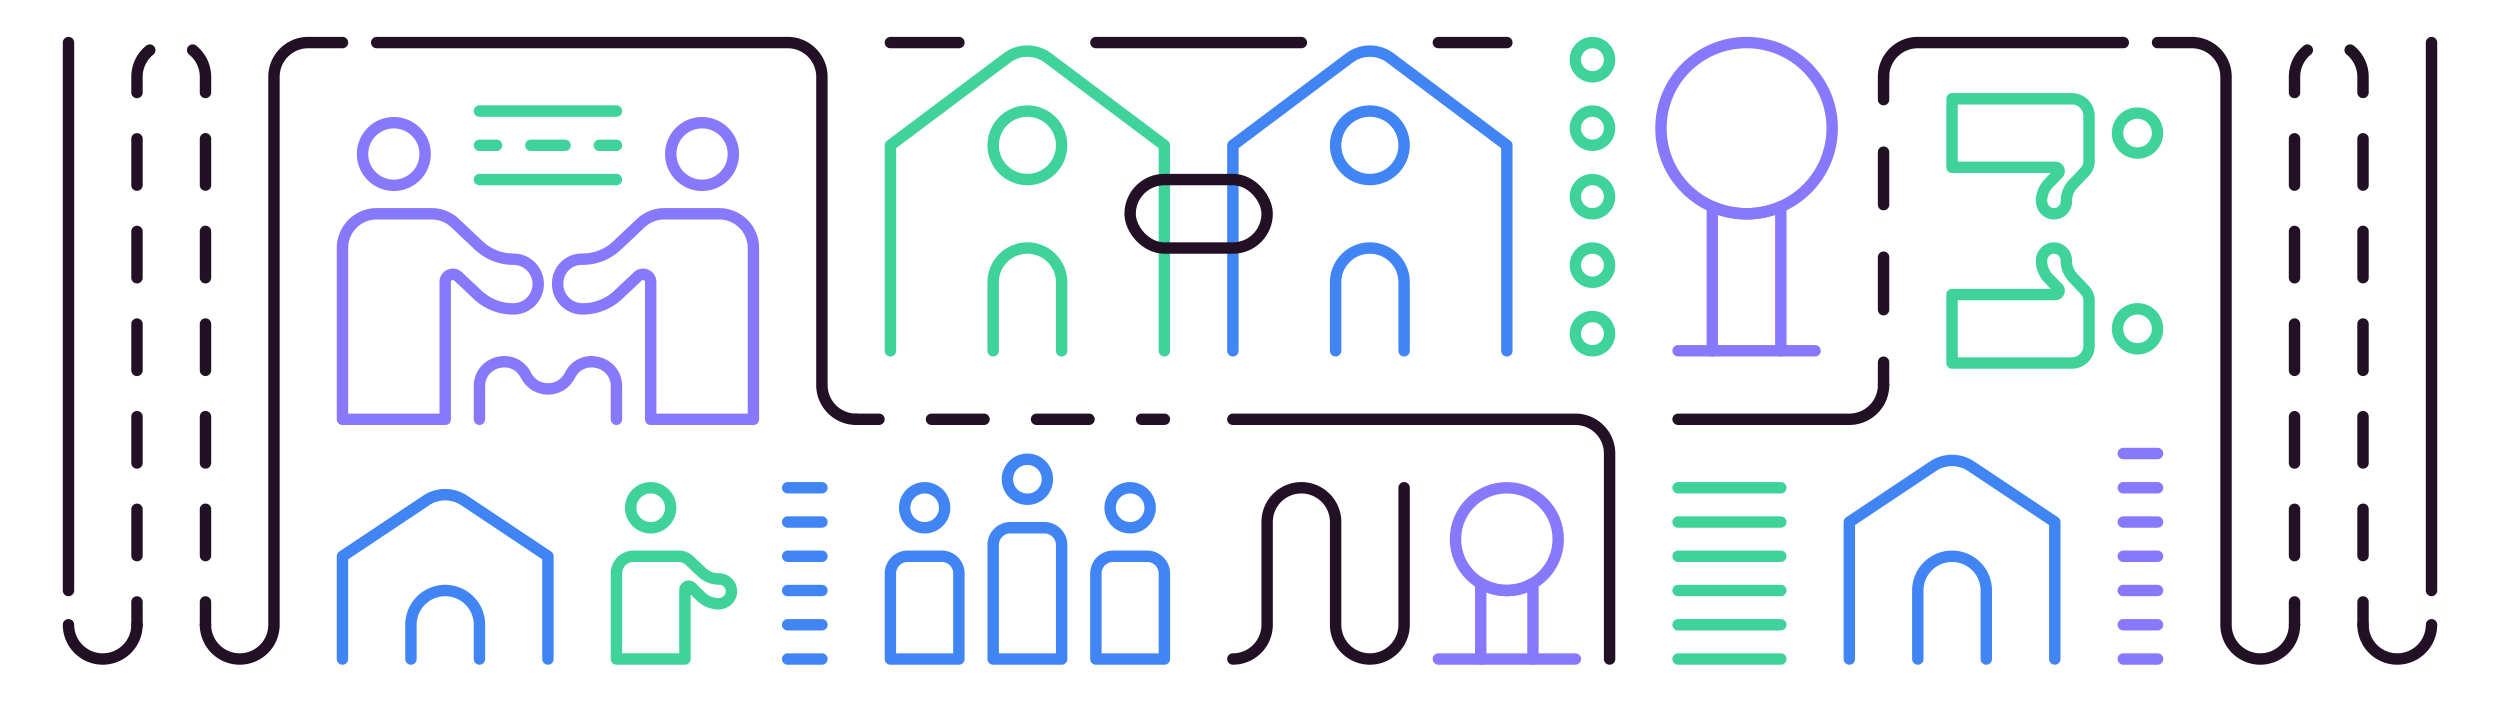 <svg id="Layer_1" data-name="Layer 1" xmlns="http://www.w3.org/2000/svg" viewBox="0 0 2628 737.493"><path d="M216,656.747a36,36,0,0,0,36,36H252a36,36,0,0,0,36-36v-576a36,36,0,0,1,36-36h36" fill="none" stroke="#221025" stroke-linecap="round" stroke-linejoin="round" stroke-width="12"/><path d="M72,656.747v0a36,36,0,0,0,36,36H108a36,36,0,0,0,36-36" fill="none" stroke="#221025" stroke-linecap="round" stroke-linejoin="round" stroke-width="12"/><line x1="144" y1="656.747" x2="144" y2="632.747" fill="none" stroke="#221025" stroke-linecap="round" stroke-linejoin="round" stroke-width="12"/><path d="M144,584.064V80.746a36,36,0,0,1,72,0V608.405" fill="none" stroke="#221025" stroke-linecap="round" stroke-linejoin="round" stroke-width="12" stroke-dasharray="48.683 48.683"/><line x1="216" y1="632.747" x2="216" y2="656.747" fill="none" stroke="#221025" stroke-linecap="round" stroke-linejoin="round" stroke-width="12"/><path d="M2484,656.747a36,36,0,0,0,36,36H2520a36,36,0,0,0,36-36v0" fill="none" stroke="#221025" stroke-linecap="round" stroke-linejoin="round" stroke-width="12"/><path d="M2268,44.747h36a36,36,0,0,1,36,36V656.747a36,36,0,0,0,36,36H2376a36,36,0,0,0,36-36" fill="none" stroke="#221025" stroke-linecap="round" stroke-linejoin="round" stroke-width="12"/><line x1="2412" y1="656.747" x2="2412" y2="632.747" fill="none" stroke="#221025" stroke-linecap="round" stroke-linejoin="round" stroke-width="12"/><path d="M2412,584.064V80.746a36,36,0,0,1,72,0V608.405" fill="none" stroke="#221025" stroke-linecap="round" stroke-linejoin="round" stroke-width="12" stroke-dasharray="48.683 48.683"/><line x1="2484" y1="632.747" x2="2484" y2="656.747" fill="none" stroke="#221025" stroke-linecap="round" stroke-linejoin="round" stroke-width="12"/><path d="M1296,440.747h360a36,36,0,0,1,36,36v216" fill="none" stroke="#221025" stroke-linecap="round" stroke-linejoin="round" stroke-width="12"/><path d="M396,44.747H828a36,36,0,0,1,36,36v324a36,36,0,0,0,36,36" fill="none" stroke="#221025" stroke-linecap="round" stroke-linejoin="round" stroke-width="12"/><line x1="900" y1="440.747" x2="924" y2="440.747" fill="none" stroke="#221025" stroke-linecap="round" stroke-linejoin="round" stroke-width="12"/><line x1="979.2" y1="440.747" x2="1172.4" y2="440.747" fill="none" stroke-dasharray="55.2 55.2" stroke-linecap="round" stroke-linejoin="round" stroke-width="12" stroke="#221025"/><line x1="1200" y1="440.747" x2="1224" y2="440.747" fill="none" stroke="#221025" stroke-linecap="round" stroke-linejoin="round" stroke-width="12"/><path d="M360,692.747v-108l88.031-58.687a36,36,0,0,1,39.938,0L576,584.747v108" fill="none" stroke="#4085f3" stroke-linecap="round" stroke-linejoin="round" stroke-width="12"/><line x1="504" y1="116.747" x2="648" y2="116.747" fill="none" stroke="#3fd29b" stroke-linecap="round" stroke-linejoin="round" stroke-width="12"/><line x1="504" y1="152.747" x2="522" y2="152.747" fill="none" stroke="#3fd29b" stroke-linecap="round" stroke-linejoin="round" stroke-width="12"/><line x1="558" y1="152.747" x2="612" y2="152.747" fill="none" stroke-dasharray="36 36" stroke-linecap="round" stroke-linejoin="round" stroke-width="12" stroke="#3fd29b"/><line x1="630" y1="152.747" x2="648" y2="152.747" fill="none" stroke="#3fd29b" stroke-linecap="round" stroke-linejoin="round" stroke-width="12"/><line x1="504" y1="188.747" x2="648" y2="188.747" fill="none" stroke="#3fd29b" stroke-linecap="round" stroke-linejoin="round" stroke-width="12"/><line x1="864" y1="512.747" x2="828" y2="512.747" fill="none" stroke="#4085f3" stroke-linecap="round" stroke-linejoin="round" stroke-width="12"/><line x1="864" y1="548.747" x2="828" y2="548.747" fill="none" stroke="#4085f3" stroke-linecap="round" stroke-linejoin="round" stroke-width="12"/><line x1="864" y1="584.747" x2="828" y2="584.747" fill="none" stroke="#4085f3" stroke-linecap="round" stroke-linejoin="round" stroke-width="12"/><line x1="864" y1="620.747" x2="828" y2="620.747" fill="none" stroke="#4085f3" stroke-linecap="round" stroke-linejoin="round" stroke-width="12"/><line x1="864" y1="656.747" x2="828" y2="656.747" fill="none" stroke="#4085f3" stroke-linecap="round" stroke-linejoin="round" stroke-width="12"/><line x1="864" y1="692.747" x2="828" y2="692.747" fill="none" stroke="#4085f3" stroke-linecap="round" stroke-linejoin="round" stroke-width="12"/><line x1="2268" y1="512.747" x2="2232" y2="512.747" fill="none" stroke="#8778fc" stroke-linecap="round" stroke-linejoin="round" stroke-width="12"/><line x1="2268" y1="476.747" x2="2232" y2="476.747" fill="none" stroke="#8778fc" stroke-linecap="round" stroke-linejoin="round" stroke-width="12"/><line x1="2268" y1="548.747" x2="2232" y2="548.747" fill="none" stroke="#8778fc" stroke-linecap="round" stroke-linejoin="round" stroke-width="12"/><line x1="2268" y1="584.747" x2="2232" y2="584.747" fill="none" stroke="#8778fc" stroke-linecap="round" stroke-linejoin="round" stroke-width="12"/><line x1="2268" y1="620.747" x2="2232" y2="620.747" fill="none" stroke="#8778fc" stroke-linecap="round" stroke-linejoin="round" stroke-width="12"/><line x1="2268" y1="656.747" x2="2232" y2="656.747" fill="none" stroke="#8778fc" stroke-linecap="round" stroke-linejoin="round" stroke-width="12"/><line x1="2268" y1="692.747" x2="2232" y2="692.747" fill="none" stroke="#8778fc" stroke-linecap="round" stroke-linejoin="round" stroke-width="12"/><line x1="1872" y1="512.747" x2="1764" y2="512.747" fill="none" stroke="#3fd29b" stroke-linecap="round" stroke-linejoin="round" stroke-width="12"/><line x1="1872" y1="548.747" x2="1764" y2="548.747" fill="none" stroke="#3fd29b" stroke-linecap="round" stroke-linejoin="round" stroke-width="12"/><line x1="1872" y1="584.747" x2="1764" y2="584.747" fill="none" stroke="#3fd29b" stroke-linecap="round" stroke-linejoin="round" stroke-width="12"/><line x1="1872" y1="620.747" x2="1764" y2="620.747" fill="none" stroke="#3fd29b" stroke-linecap="round" stroke-linejoin="round" stroke-width="12"/><line x1="1872" y1="656.747" x2="1764" y2="656.747" fill="none" stroke="#3fd29b" stroke-linecap="round" stroke-linejoin="round" stroke-width="12"/><line x1="1872" y1="692.747" x2="1764" y2="692.747" fill="none" stroke="#3fd29b" stroke-linecap="round" stroke-linejoin="round" stroke-width="12"/><path d="M504,440.747V406.109c0-27.243,36.725-35.912,48.908-11.546l0.0 0c9.514,19.028,36.669,19.028,46.183,0l0-0C611.275,370.197,648,378.866,648,406.109v34.637" fill="none" stroke="#8778fc" stroke-linecap="round" stroke-linejoin="round" stroke-width="12"/><path d="M936,368.747v-216l122.4-91.8a36,36,0,0,1,43.2,0l122.4,91.8v216" fill="none" stroke="#3fd29b" stroke-linecap="round" stroke-linejoin="round" stroke-width="12"/><path d="M1296,368.747v-216l122.4-91.8a36,36,0,0,1,43.2,0l122.4,91.8v216" fill="none" stroke="#4085f3" stroke-linecap="round" stroke-linejoin="round" stroke-width="12"/><circle cx="1674" cy="62.747" r="18" fill="none" stroke="#3fd29b" stroke-linecap="round" stroke-linejoin="round" stroke-width="12"/><circle cx="1674" cy="134.747" r="18" fill="none" stroke="#3fd29b" stroke-linecap="round" stroke-linejoin="round" stroke-width="12"/><circle cx="1674" cy="206.747" r="18" fill="none" stroke="#3fd29b" stroke-linecap="round" stroke-linejoin="round" stroke-width="12"/><circle cx="1674" cy="278.747" r="18" fill="none" stroke="#3fd29b" stroke-linecap="round" stroke-linejoin="round" stroke-width="12"/><circle cx="1674" cy="350.747" r="18" fill="none" stroke="#3fd29b" stroke-linecap="round" stroke-linejoin="round" stroke-width="12"/><path d="M1980,80.747a36,36,0,0,1,36-36h216" fill="none" stroke="#221025" stroke-linecap="round" stroke-linejoin="round" stroke-width="12"/><path d="M1764,440.747h180a36,36,0,0,0,36-36" fill="none" stroke="#221025" stroke-linecap="round" stroke-linejoin="round" stroke-width="12"/><line x1="1980" y1="404.747" x2="1980" y2="380.747" fill="none" stroke="#221025" stroke-linecap="round" stroke-linejoin="round" stroke-width="12"/><line x1="1980" y1="325.547" x2="1980" y2="132.347" fill="none" stroke-dasharray="55.2 55.2" stroke-linecap="round" stroke-linejoin="round" stroke-width="12" stroke="#221025"/><line x1="1980" y1="104.747" x2="1980" y2="80.747" fill="none" stroke="#221025" stroke-linecap="round" stroke-linejoin="round" stroke-width="12"/><path d="M432,692.747v-36a36,36,0,0,1,36-36H468a36,36,0,0,1,36,36v36" fill="none" stroke="#4085f3" stroke-linecap="round" stroke-linejoin="round" stroke-width="12"/><path d="M1944,692.747v-144l88.031-58.687a36,36,0,0,1,39.938,0L2160,548.747v144" fill="none" stroke="#4085f3" stroke-linecap="round" stroke-linejoin="round" stroke-width="12"/><path d="M2016,692.747v-72a36,36,0,0,1,36-36H2052a36,36,0,0,1,36,36v72" fill="none" stroke="#4085f3" stroke-linecap="round" stroke-linejoin="round" stroke-width="12"/><rect x="1188" y="188.747" width="144" height="72" rx="36" stroke-width="12" stroke="#221025" stroke-linecap="round" stroke-linejoin="round" fill="none"/><path d="M1116,368.747v-72a36,36,0,0,0-36-36H1080a36,36,0,0,0-36,36v72" fill="none" stroke="#3fd29b" stroke-linecap="round" stroke-linejoin="round" stroke-width="12"/><path d="M1476,368.747v-72a36,36,0,0,0-36-36H1440a36,36,0,0,0-36,36v72" fill="none" stroke="#4085f3" stroke-linecap="round" stroke-linejoin="round" stroke-width="12"/><circle cx="1080" cy="152.747" r="36" fill="none" stroke="#3fd29b" stroke-linecap="round" stroke-linejoin="round" stroke-width="12"/><circle cx="1440" cy="152.747" r="36" fill="none" stroke="#4085f3" stroke-linecap="round" stroke-linejoin="round" stroke-width="12"/><circle cx="414" cy="161.888" r="32.915" fill="none" stroke="#8778fc" stroke-linecap="round" stroke-linejoin="round" stroke-width="12"/><circle cx="738" cy="161.888" r="32.915" fill="none" stroke="#8778fc" stroke-linecap="round" stroke-linejoin="round" stroke-width="12"/><circle cx="684" cy="533.775" r="21.028" fill="none" stroke="#3fd29b" stroke-linecap="round" stroke-linejoin="round" stroke-width="12"/><path d="M936,692.747V602.916a18.169,18.169,0,0,1,18.169-18.169H990a18,18,0,0,1,18,18v90Z" fill="none" stroke="#4085f3" stroke-linecap="round" stroke-linejoin="round" stroke-width="12"/><circle cx="972" cy="533.775" r="21.028" fill="none" stroke="#4085f3" stroke-linecap="round" stroke-linejoin="round" stroke-width="12"/><path d="M1224,692.747V602.916a18.169,18.169,0,0,0-18.169-18.169h-35.661A18.169,18.169,0,0,0,1152,602.916v89.831Z" fill="none" stroke="#4085f3" stroke-linecap="round" stroke-linejoin="round" stroke-width="12"/><circle cx="1188" cy="533.775" r="21.028" fill="none" stroke="#4085f3" stroke-linecap="round" stroke-linejoin="round" stroke-width="12"/><path d="M1044,692.747V572.916a18.169,18.169,0,0,1,18.169-18.169h35.661A18.169,18.169,0,0,1,1116,572.916V692.747Z" fill="none" stroke="#4085f3" stroke-linecap="round" stroke-linejoin="round" stroke-width="12"/><circle cx="1080" cy="503.775" r="21.028" fill="none" stroke="#4085f3" stroke-linecap="round" stroke-linejoin="round" stroke-width="12"/><path d="M539.623,272.466h-0a52.931,52.931,0,0,1-36.315-14.423l-24.906-23.487a36,36,0,0,0-24.699-9.809H396a36,36,0,0,0-36,36v180H468V296.317a8,8,0,0,1,13.482-5.827L500.801,308.666a54.901,54.901,0,0,0,38.821,16.08h0a26.14,26.14,0,0,0,26.14-26.14v-0A26.14,26.14,0,0,0,539.623,272.466Z" fill="none" stroke="#8778fc" stroke-linecap="round" stroke-linejoin="round" stroke-width="12"/><path d="M755.822,608.606a25.447,25.447,0,0,1-17.597-6.673L724.623,589.106a16,16,0,0,0-10.977-4.36H666a18,18,0,0,0-18,18v90h72V620.168a4,4,0,0,1,6.798-2.859l9.603,9.397a27.45,27.45,0,0,0,18.161,8.012c7.361.335,14.008-5.132,14.309-12.494A13.07,13.07,0,0,0,755.822,608.606Z" fill="none" stroke="#3fd29b" stroke-linecap="round" stroke-linejoin="round" stroke-width="12"/><path d="M756,224.747H698.298a36,36,0,0,0-24.699,9.809l-24.906,23.488A52.927,52.927,0,0,1,612.378,272.465l-.767,0a25.373,25.373,0,0,0-25.374,25.373v.784a26.131,26.131,0,0,0,26.133,26.124h.008A54.901,54.901,0,0,0,651.199,308.666l19.319-18.176A8,8,0,0,1,684,296.317V440.747H792v-180A36,36,0,0,0,756,224.747Z" fill="none" stroke="#8778fc" stroke-linecap="round" stroke-linejoin="round" stroke-width="12"/><circle cx="1836" cy="134.747" r="90" fill="none" stroke="#8778fc" stroke-linecap="round" stroke-linejoin="round" stroke-width="12"/><path d="M1872,368.747V217.25a90.193,90.193,0,0,1-72,0V368.747" fill="none" stroke="#8778fc" stroke-linecap="round" stroke-linejoin="round" stroke-width="12"/><circle cx="1584" cy="566.747" r="54" fill="none" stroke="#8778fc" stroke-linecap="round" stroke-linejoin="round" stroke-width="12"/><path d="M1611.445,692.747V613.248a53.977,53.977,0,0,1-54.891,0v79.498" fill="none" stroke="#8778fc" stroke-linecap="round" stroke-linejoin="round" stroke-width="12"/><line x1="1512" y1="692.747" x2="1656" y2="692.747" fill="none" stroke="#8778fc" stroke-linecap="round" stroke-linejoin="round" stroke-width="12"/><line x1="1764" y1="368.747" x2="1908" y2="368.747" fill="none" stroke="#8778fc" stroke-linecap="round" stroke-linejoin="round" stroke-width="12"/><circle cx="2246.972" cy="139.865" r="21.028" fill="none" stroke="#3fd29b" stroke-linecap="round" stroke-linejoin="round" stroke-width="12"/><path d="M2172.14,211.687a25.447,25.447,0,0,1,6.673-17.597l12.827-13.602A16,16,0,0,0,2196,169.511V121.865a18,18,0,0,0-18-18H2052v72h108.578a4,4,0,0,1,2.859,6.798l-9.397,9.603a27.45,27.45,0,0,0-8.012,18.161c-.335,7.361,5.132,14.009,12.495,14.309A13.07,13.07,0,0,0,2172.14,211.687Z" fill="none" stroke="#3fd29b" stroke-linecap="round" stroke-linejoin="round" stroke-width="12"/><circle cx="2246.972" cy="345.628" r="21.028" fill="none" stroke="#3fd29b" stroke-linecap="round" stroke-linejoin="round" stroke-width="12"/><path d="M2172.14,273.806a25.447,25.447,0,0,0,6.673,17.597l12.827,13.602A16,16,0,0,1,2196,315.982v47.646a18,18,0,0,1-18,18H2052v-72h108.578a4,4,0,0,0,2.859-6.798l-9.397-9.603a27.45,27.45,0,0,1-8.012-18.161c-.335-7.361,5.132-14.008,12.494-14.309A13.07,13.07,0,0,1,2172.14,273.806Z" fill="none" stroke="#3fd29b" stroke-linecap="round" stroke-linejoin="round" stroke-width="12"/><path d="M1296,692.747H1296a36,36,0,0,0,36-36V548.746a36,36,0,0,1,36-36H1368a36,36,0,0,1,36,36V656.747a36,36,0,0,0,36,36H1440a36,36,0,0,0,36-36v-144" fill="none" stroke="#221025" stroke-linecap="round" stroke-linejoin="round" stroke-width="12"/><line x1="1152" y1="44.747" x2="1368" y2="44.747" fill="none" stroke="#221025" stroke-linecap="round" stroke-linejoin="round" stroke-width="12"/><line x1="1512" y1="44.747" x2="1584" y2="44.747" fill="none" stroke="#221025" stroke-linecap="round" stroke-linejoin="round" stroke-width="12"/><line x1="936" y1="44.747" x2="1008" y2="44.747" fill="none" stroke="#221025" stroke-linecap="round" stroke-linejoin="round" stroke-width="12"/><line x1="72" y1="620.747" x2="72" y2="44.747" fill="none" stroke="#221025" stroke-linecap="round" stroke-linejoin="round" stroke-width="12"/><line x1="2556" y1="620.747" x2="2556" y2="44.747" fill="none" stroke="#221025" stroke-linecap="round" stroke-linejoin="round" stroke-width="12"/></svg>